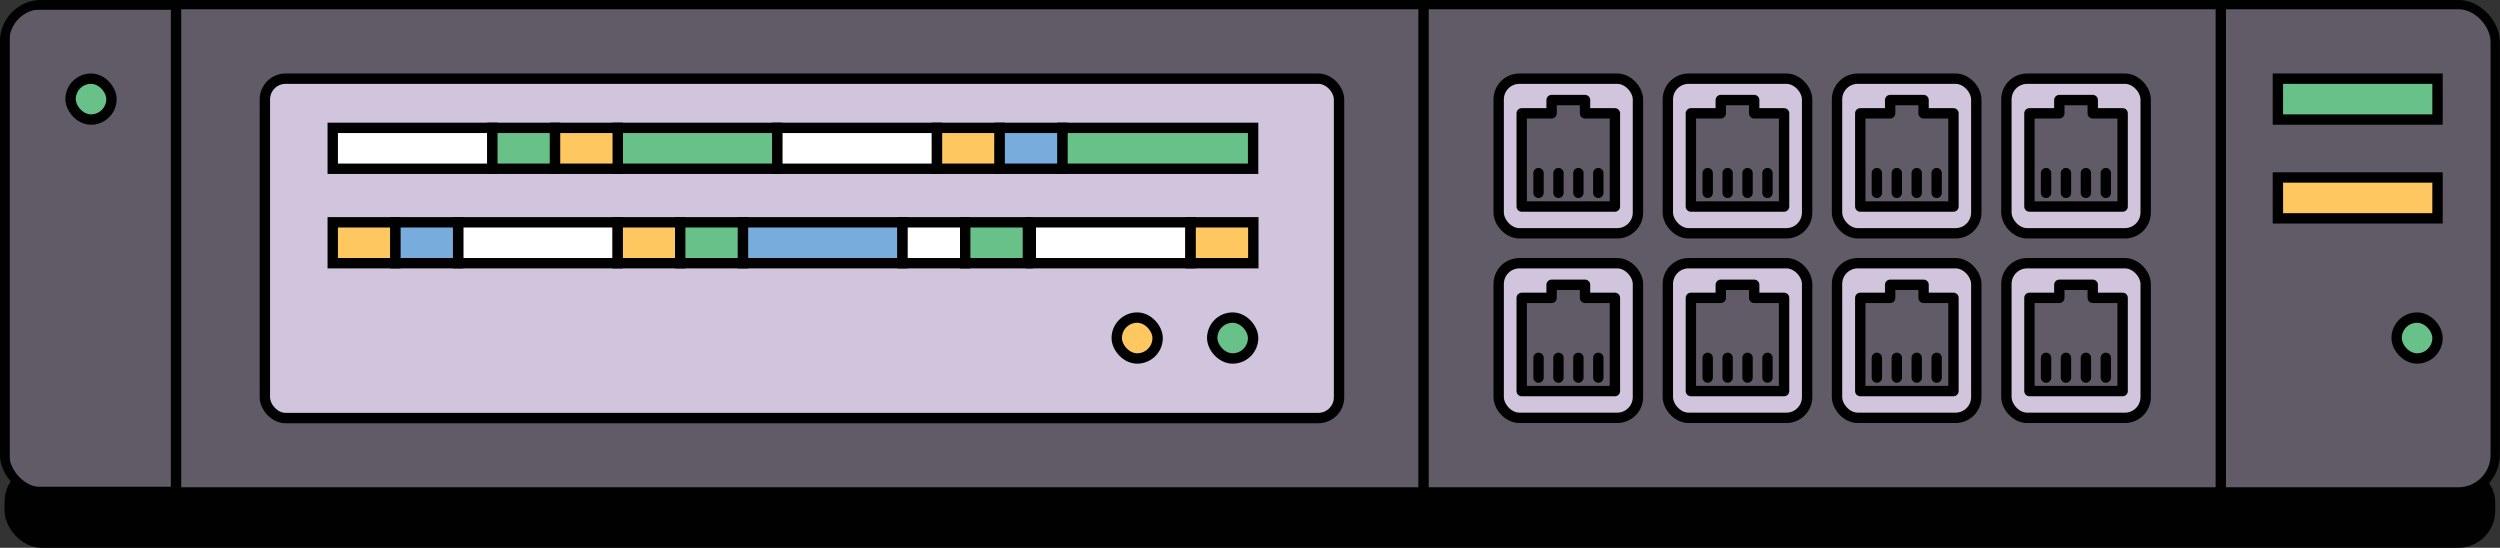 <?xml version="1.0" encoding="UTF-8"?><svg id="b" xmlns="http://www.w3.org/2000/svg" xmlns:xlink="http://www.w3.org/1999/xlink" viewBox="0 0 120.44 26.39"><rect x="0" y="0" width="120.44" height="26.39" fill="#333333" stroke="none"/><defs><clipPath id="d"><rect x=".22" y=".22" width="119.99" height="23.48" rx="1.78" ry="1.78" style="fill:none;"/></clipPath><clipPath id="e"><rect x=".22" y=".22" width="119.99" height="23.48" rx="1.78" ry="1.78" style="fill:#615b67; stroke:#010101; stroke-miterlimit:10; stroke-width:.45px;"/></clipPath><clipPath id="f"><rect x=".22" y=".22" width="119.99" height="23.48" rx="1.78" ry="1.78" style="fill:none;"/></clipPath></defs><g id="c"><rect x=".22" y="22.39" width="119.99" height="4" rx="1.78" ry="1.78" style="fill:#010101;"/><g style="clip-path:url(#d);"><rect x=".22" y=".22" width="8.26" height="23.48" style="fill:#d1c4dd;"/></g><rect x=".22" y=".22" width="119.99" height="23.48" rx="1.78" ry="1.78" style="fill:#615b67;"/><g style="clip-path:url(#e);"><rect x=".22" y=".22" width="8.26" height="23.48" style="fill:#615b67;"/></g><rect x=".22" y=".22" width="119.99" height="23.48" rx="1.78" ry="1.78" style="fill:none; stroke:#010101; stroke-miterlimit:10; stroke-width:.45px;"/><g style="clip-path:url(#f);"><rect x=".22" y=".22" width="8.26" height="23.48" style="fill:none; stroke:#010101; stroke-miterlimit:10; stroke-width:.5px;"/></g><rect x="72.2" y="3.79" width="6.71" height="7.45" rx="1" ry="1" style="fill:#d1c4dd; stroke:#010101; stroke-miterlimit:10; stroke-width:.5px;"/><polygon points="76.36 5.46 76.36 4.82 74.75 4.82 74.75 5.46 73.31 5.46 73.31 9.95 77.8 9.95 77.8 5.46 76.36 5.46" style="fill:#615b67; stroke:#010101; stroke-linecap:round; stroke-linejoin:round; stroke-width:.5px;"/><line x1="74.12" y1="9.29" x2="74.12" y2="8.34" style="fill:none; stroke:#010101; stroke-linecap:round; stroke-miterlimit:10; stroke-width:.5px;"/><line x1="75.08" y1="9.29" x2="75.08" y2="8.34" style="fill:none; stroke:#010101; stroke-linecap:round; stroke-miterlimit:10; stroke-width:.5px;"/><line x1="76.04" y1="9.29" x2="76.04" y2="8.34" style="fill:none; stroke:#010101; stroke-linecap:round; stroke-miterlimit:10; stroke-width:.5px;"/><line x1="77" y1="9.29" x2="77" y2="8.34" style="fill:none; stroke:#010101; stroke-linecap:round; stroke-miterlimit:10; stroke-width:.5px;"/><rect x="80.35" y="3.79" width="6.71" height="7.45" rx="1" ry="1" style="fill:#d1c4dd; stroke:#010101; stroke-miterlimit:10; stroke-width:.5px;"/><polygon points="84.51 5.46 84.51 4.82 82.9 4.82 82.9 5.46 81.46 5.46 81.46 9.95 85.95 9.95 85.95 5.46 84.51 5.46" style="fill:#615b67; stroke:#010101; stroke-linecap:round; stroke-linejoin:round; stroke-width:.5px;"/><line x1="82.27" y1="9.29" x2="82.27" y2="8.34" style="fill:none; stroke:#010101; stroke-linecap:round; stroke-miterlimit:10; stroke-width:.5px;"/><line x1="83.23" y1="9.29" x2="83.23" y2="8.34" style="fill:none; stroke:#010101; stroke-linecap:round; stroke-miterlimit:10; stroke-width:.5px;"/><line x1="84.19" y1="9.29" x2="84.19" y2="8.34" style="fill:none; stroke:#010101; stroke-linecap:round; stroke-miterlimit:10; stroke-width:.5px;"/><line x1="85.15" y1="9.29" x2="85.15" y2="8.34" style="fill:none; stroke:#010101; stroke-linecap:round; stroke-miterlimit:10; stroke-width:.5px;"/><rect x="88.5" y="3.79" width="6.71" height="7.45" rx="1" ry="1" style="fill:#d1c4dd; stroke:#010101; stroke-miterlimit:10; stroke-width:.5px;"/><polygon points="92.67 5.46 92.67 4.82 91.06 4.82 91.06 5.46 89.62 5.46 89.62 9.95 94.11 9.95 94.11 5.46 92.67 5.46" style="fill:#615b67; stroke:#010101; stroke-linecap:round; stroke-linejoin:round; stroke-width:.5px;"/><line x1="90.42" y1="9.29" x2="90.42" y2="8.34" style="fill:none; stroke:#010101; stroke-linecap:round; stroke-miterlimit:10; stroke-width:.5px;"/><line x1="91.38" y1="9.29" x2="91.38" y2="8.34" style="fill:none; stroke:#010101; stroke-linecap:round; stroke-miterlimit:10; stroke-width:.5px;"/><line x1="92.34" y1="9.29" x2="92.34" y2="8.34" style="fill:none; stroke:#010101; stroke-linecap:round; stroke-miterlimit:10; stroke-width:.5px;"/><line x1="93.3" y1="9.29" x2="93.3" y2="8.34" style="fill:none; stroke:#010101; stroke-linecap:round; stroke-miterlimit:10; stroke-width:.5px;"/><rect x="96.66" y="3.79" width="6.71" height="7.45" rx="1" ry="1" style="fill:#d1c4dd; stroke:#010101; stroke-miterlimit:10; stroke-width:.5px;"/><polygon points="100.82 5.46 100.82 4.82 99.21 4.82 99.21 5.46 97.77 5.46 97.77 9.95 102.26 9.95 102.26 5.46 100.82 5.46" style="fill:#615b67; stroke:#010101; stroke-linecap:round; stroke-linejoin:round; stroke-width:.5px;"/><line x1="98.57" y1="9.29" x2="98.57" y2="8.34" style="fill:none; stroke:#010101; stroke-linecap:round; stroke-miterlimit:10; stroke-width:.5px;"/><line x1="99.53" y1="9.29" x2="99.53" y2="8.34" style="fill:none; stroke:#010101; stroke-linecap:round; stroke-miterlimit:10; stroke-width:.5px;"/><line x1="100.49" y1="9.29" x2="100.49" y2="8.34" style="fill:none; stroke:#010101; stroke-linecap:round; stroke-miterlimit:10; stroke-width:.5px;"/><line x1="101.45" y1="9.29" x2="101.45" y2="8.34" style="fill:none; stroke:#010101; stroke-linecap:round; stroke-miterlimit:10; stroke-width:.5px;"/><rect x="72.2" y="12.68" width="6.71" height="7.45" rx="1" ry="1" style="fill:#d1c4dd; stroke:#010101; stroke-miterlimit:10; stroke-width:.5px;"/><polygon points="76.36 14.35 76.36 13.72 74.75 13.72 74.75 14.35 73.31 14.35 73.31 18.84 77.8 18.84 77.8 14.35 76.36 14.35" style="fill:#615b67; stroke:#010101; stroke-linecap:round; stroke-linejoin:round; stroke-width:.5px;"/><line x1="74.12" y1="18.19" x2="74.12" y2="17.24" style="fill:none; stroke:#010101; stroke-linecap:round; stroke-miterlimit:10; stroke-width:.5px;"/><line x1="75.08" y1="18.19" x2="75.08" y2="17.24" style="fill:none; stroke:#010101; stroke-linecap:round; stroke-miterlimit:10; stroke-width:.5px;"/><line x1="76.04" y1="18.19" x2="76.04" y2="17.24" style="fill:none; stroke:#010101; stroke-linecap:round; stroke-miterlimit:10; stroke-width:.5px;"/><line x1="77" y1="18.19" x2="77" y2="17.24" style="fill:none; stroke:#010101; stroke-linecap:round; stroke-miterlimit:10; stroke-width:.5px;"/><rect x="80.35" y="12.68" width="6.71" height="7.45" rx="1" ry="1" style="fill:#d1c4dd; stroke:#010101; stroke-miterlimit:10; stroke-width:.5px;"/><polygon points="84.51 14.35 84.51 13.72 82.9 13.72 82.9 14.35 81.46 14.35 81.46 18.84 85.95 18.84 85.95 14.35 84.51 14.35" style="fill:#615b67; stroke:#010101; stroke-linecap:round; stroke-linejoin:round; stroke-width:.5px;"/><line x1="82.27" y1="18.19" x2="82.27" y2="17.24" style="fill:none; stroke:#010101; stroke-linecap:round; stroke-miterlimit:10; stroke-width:.5px;"/><line x1="83.23" y1="18.19" x2="83.23" y2="17.24" style="fill:none; stroke:#010101; stroke-linecap:round; stroke-miterlimit:10; stroke-width:.5px;"/><line x1="84.19" y1="18.19" x2="84.19" y2="17.24" style="fill:none; stroke:#010101; stroke-linecap:round; stroke-miterlimit:10; stroke-width:.5px;"/><line x1="85.15" y1="18.19" x2="85.15" y2="17.24" style="fill:none; stroke:#010101; stroke-linecap:round; stroke-miterlimit:10; stroke-width:.5px;"/><rect x="88.5" y="12.68" width="6.71" height="7.45" rx="1" ry="1" style="fill:#d1c4dd; stroke:#010101; stroke-miterlimit:10; stroke-width:.5px;"/><polygon points="92.67 14.35 92.67 13.72 91.06 13.72 91.06 14.35 89.62 14.35 89.62 18.84 94.11 18.84 94.11 14.35 92.67 14.35" style="fill:#615b67; stroke:#010101; stroke-linecap:round; stroke-linejoin:round; stroke-width:.5px;"/><line x1="90.42" y1="18.19" x2="90.42" y2="17.24" style="fill:none; stroke:#010101; stroke-linecap:round; stroke-miterlimit:10; stroke-width:.5px;"/><line x1="91.38" y1="18.19" x2="91.38" y2="17.24" style="fill:none; stroke:#010101; stroke-linecap:round; stroke-miterlimit:10; stroke-width:.5px;"/><line x1="92.34" y1="18.19" x2="92.34" y2="17.24" style="fill:none; stroke:#010101; stroke-linecap:round; stroke-miterlimit:10; stroke-width:.5px;"/><line x1="93.3" y1="18.19" x2="93.3" y2="17.24" style="fill:none; stroke:#010101; stroke-linecap:round; stroke-miterlimit:10; stroke-width:.5px;"/><rect x="96.66" y="12.68" width="6.71" height="7.45" rx="1" ry="1" style="fill:#d1c4dd; stroke:#010101; stroke-miterlimit:10; stroke-width:.5px;"/><polygon points="100.82 14.35 100.82 13.72 99.21 13.72 99.21 14.35 97.77 14.35 97.77 18.84 102.26 18.84 102.26 14.35 100.82 14.35" style="fill:#615b67; stroke:#010101; stroke-linecap:round; stroke-linejoin:round; stroke-width:.5px;"/><line x1="98.57" y1="18.19" x2="98.57" y2="17.24" style="fill:none; stroke:#010101; stroke-linecap:round; stroke-miterlimit:10; stroke-width:.5px;"/><line x1="99.53" y1="18.19" x2="99.53" y2="17.24" style="fill:none; stroke:#010101; stroke-linecap:round; stroke-miterlimit:10; stroke-width:.5px;"/><line x1="100.49" y1="18.19" x2="100.49" y2="17.24" style="fill:none; stroke:#010101; stroke-linecap:round; stroke-miterlimit:10; stroke-width:.5px;"/><line x1="101.45" y1="18.19" x2="101.45" y2="17.24" style="fill:none; stroke:#010101; stroke-linecap:round; stroke-miterlimit:10; stroke-width:.5px;"/><rect x="109.74" y="8.55" width="7.69" height="1.97" style="fill:#fec75f; stroke:#010101; stroke-miterlimit:10; stroke-width:.5px;"/><rect x="109.74" y="3.79" width="7.69" height="1.97" style="fill:#67c189; stroke:#010101; stroke-miterlimit:10; stroke-width:.5px;"/><rect x="115.46" y="15.3" width="1.97" height="1.97" rx=".99" ry=".99" style="fill:#67c189; stroke:#010101; stroke-miterlimit:10; stroke-width:.5px;"/><rect x="3.4" y="3.79" width="1.97" height="1.97" rx=".99" ry=".99" style="fill:#67c189; stroke:#010101; stroke-miterlimit:10; stroke-width:.5px;"/><rect x="12.76" y="3.79" width="51.75" height="16.35" rx="1" ry="1" style="fill:#d1c4dd; stroke:#010101; stroke-miterlimit:10; stroke-width:.5px;"/><rect x="16.03" y="6.16" width="7.69" height="1.97" style="fill:#fff; stroke:#010101; stroke-miterlimit:10; stroke-width:.5px;"/><rect x="22.07" y="10.71" width="7.69" height="1.97" style="fill:#fff; stroke:#010101; stroke-miterlimit:10; stroke-width:.5px;"/><rect x="35.79" y="10.71" width="7.69" height="1.97" style="fill:#77acdd; stroke:#010101; stroke-miterlimit:10; stroke-width:.5px;"/><rect x="49.66" y="10.71" width="7.69" height="1.97" style="fill:#fff; stroke:#010101; stroke-miterlimit:10; stroke-width:.5px;"/><rect x="29.76" y="6.16" width="7.69" height="1.97" style="fill:#67c189; stroke:#010101; stroke-miterlimit:10; stroke-width:.5px;"/><rect x="37.45" y="6.16" width="7.69" height="1.97" style="fill:#fff; stroke:#010101; stroke-miterlimit:10; stroke-width:.5px;"/><rect x="51.17" y="6.16" width="9.2" height="1.97" style="fill:#67c189; stroke:#010101; stroke-miterlimit:10; stroke-width:.5px;"/><rect x="23.72" y="6.16" width="3.02" height="1.97" style="fill:#67c189; stroke:#010101; stroke-miterlimit:10; stroke-width:.5px;"/><rect x="26.74" y="6.16" width="3.02" height="1.97" style="fill:#fec75f; stroke:#010101; stroke-miterlimit:10; stroke-width:.5px;"/><rect x="16.03" y="10.71" width="3.02" height="1.97" style="fill:#fec75f; stroke:#010101; stroke-miterlimit:10; stroke-width:.5px;"/><rect x="19.05" y="10.71" width="3.02" height="1.97" style="fill:#77acdd; stroke:#010101; stroke-miterlimit:10; stroke-width:.5px;"/><rect x="29.76" y="10.71" width="3.02" height="1.97" style="fill:#fec75f; stroke:#010101; stroke-miterlimit:10; stroke-width:.5px;"/><rect x="32.77" y="10.71" width="3.02" height="1.97" style="fill:#67c189; stroke:#010101; stroke-miterlimit:10; stroke-width:.5px;"/><rect x="43.48" y="10.71" width="3.02" height="1.97" style="fill:#fff; stroke:#010101; stroke-miterlimit:10; stroke-width:.5px;"/><rect x="46.5" y="10.71" width="3.02" height="1.97" style="fill:#67c189; stroke:#010101; stroke-miterlimit:10; stroke-width:.5px;"/><rect x="57.36" y="10.71" width="3.02" height="1.97" style="fill:#fec75f; stroke:#010101; stroke-miterlimit:10; stroke-width:.5px;"/><rect x="45.14" y="6.16" width="3.02" height="1.97" style="fill:#fec75f; stroke:#010101; stroke-miterlimit:10; stroke-width:.5px;"/><rect x="48.16" y="6.16" width="3.02" height="1.97" style="fill:#77acdd; stroke:#010101; stroke-miterlimit:10; stroke-width:.5px;"/><rect x="58.4" y="15.3" width="1.97" height="1.97" rx=".99" ry=".99" style="fill:#67c189; stroke:#010101; stroke-miterlimit:10; stroke-width:.5px;"/><rect x="53.8" y="15.3" width="1.97" height="1.97" rx=".99" ry=".99" style="fill:#fec75f; stroke:#010101; stroke-miterlimit:10; stroke-width:.5px;"/><line x1="68.58" y1=".22" x2="68.58" y2="23.7" style="fill:none; stroke:#010101; stroke-miterlimit:10; stroke-width:.5px;"/><line x1="106.99" y1=".22" x2="106.99" y2="23.7" style="fill:none; stroke:#010101; stroke-miterlimit:10; stroke-width:.5px;"/></g></svg>